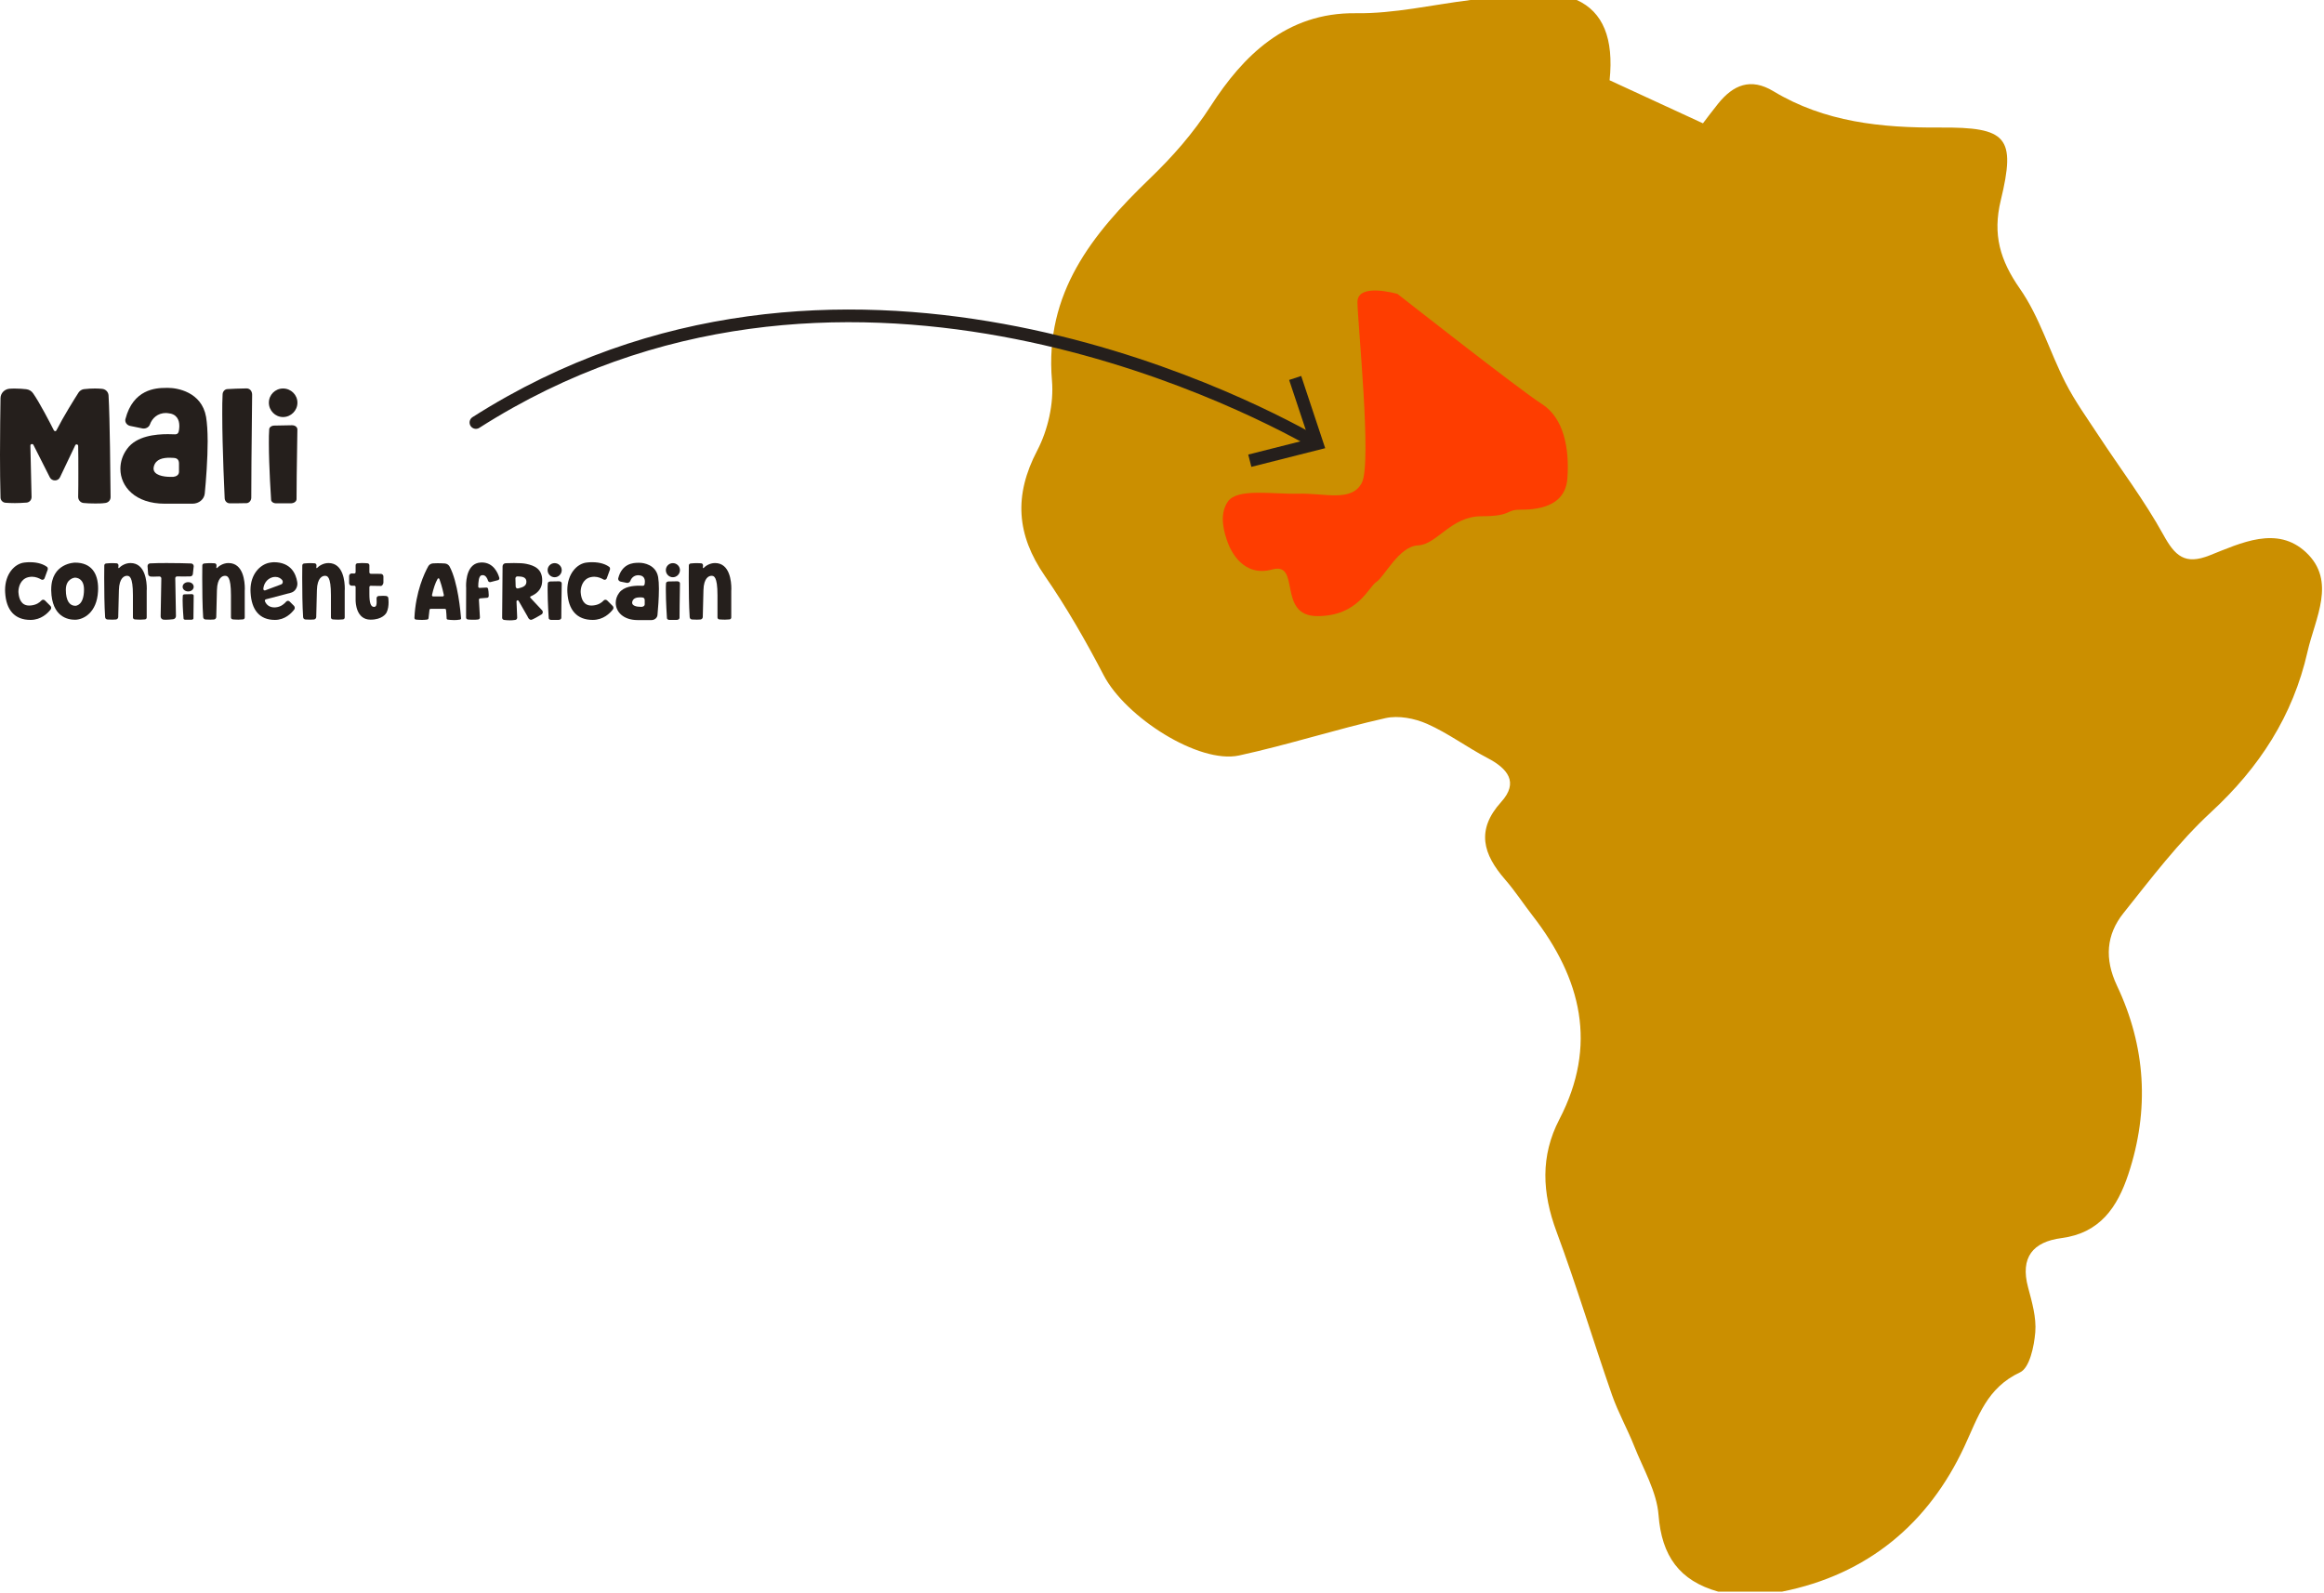 <svg width="550" height="377" viewBox="0 0 550 377" fill="none" xmlns="http://www.w3.org/2000/svg">
<path d="M546.09 154.31C542.64 169.47 534.72 181.66 523.28 192.23C515.58 199.34 509.12 207.89 502.55 216.13C498.46 221.25 498.01 226.97 501 233.31C507.82 247.72 508.75 262.69 503.7 277.93C501.1 285.78 496.98 291.87 487.87 293.07C481.14 293.95 478.06 297.61 479.96 304.71C480.89 308.19 481.96 311.88 481.67 315.37C481.39 318.71 480.33 323.78 478.08 324.84C470.17 328.56 468.21 335.27 464.87 342.45C456.41 360.62 442 372.73 421.72 376.76H406.64C397.45 374.18 393.25 368.31 392.51 358.6C392.08 353.08 388.9 347.73 386.78 342.38C385.15 338.26 382.95 334.36 381.49 330.18C377.02 317.33 373.09 304.27 368.36 291.52C364.96 282.39 364.52 273.65 369.04 264.96C378.16 247.41 374.24 231.65 362.76 216.82C360.54 213.96 358.55 210.9 356.18 208.17C351.02 202.23 349.23 196.51 355.28 189.82C359.5 185.16 356.79 181.92 352.03 179.43C347.18 176.9 342.72 173.55 337.75 171.35C334.79 170.04 330.95 169.3 327.88 169.99C316.26 172.6 304.88 176.3 293.24 178.83C283.71 180.89 266.36 169.76 261.2 159.84C257 151.76 252.44 143.8 247.27 136.32C240.55 126.57 239.91 117.27 245.46 106.66C248 101.8 249.43 95.52 248.96 90.08C247.18 69.36 258.53 55.37 272.02 42.36C277.53 37.05 282.27 31.7 286.59 25.01C294.06 13.43 304.33 2.9 320.92 3.13C329.94 3.26 339 1.12 348.03 0H373.16C379.367 2.8 381.957 9.133 380.93 19C388.21 22.36 395.4 25.68 403.02 29.19C403.92 28.01 405.24 26.25 406.61 24.54C410.18 20.1 414.31 18.34 419.69 21.59C431.84 28.92 445.27 30.28 459.09 30.19C474.99 30.08 477.14 32.41 473.5 47.44C471.55 55.52 473.33 61.6 478.03 68.34C482.69 75.01 485.06 83.23 488.81 90.58C491.04 94.95 493.95 98.99 496.66 103.12C501.79 110.94 507.49 118.44 511.99 126.6C514.75 131.61 517.07 133.78 522.92 131.47C530.35 128.53 538.9 124.33 545.75 130.75C553.02 137.57 547.9 146.33 546.09 154.29V154.31Z" fill="#CB8F00"/>
<path d="M330.75 69.58C330.75 69.58 321.26 66.82 321.26 71.48C321.26 76.14 324.71 109.61 322.3 114.27C319.88 118.93 313.5 116.69 307.29 116.86C301.08 117.03 292.8 115.48 290.56 118.76C288.32 122.04 289.87 126.52 290.56 128.42C291.25 130.32 294.18 136.7 301.08 134.8C307.98 132.9 302.12 145.84 311.78 145.84C321.44 145.84 323.86 138.94 325.75 137.73C327.65 136.52 331.1 129.28 335.58 129.1C340.07 128.93 343.34 122.2 350.59 122.2C357.84 122.2 356.28 120.65 359.73 120.65C363.18 120.65 370.43 120.3 370.94 113.23C371.46 106.16 370.08 98.91 364.9 95.63C359.72 92.35 330.74 69.58 330.74 69.58H330.75Z" fill="#FE3D00"/>
<path d="M310.81 104.45C293.39 94.61 197.96 45.6 112.63 100.01" stroke="#251F1C" stroke-width="3" stroke-linecap="round" stroke-linejoin="round"/>
<path d="M307.94 88.99L305.09 89.94L309.76 103.97L295.41 107.6L296.15 110.51L313.62 106.09L307.94 88.99Z" fill="#251F1C"/>
<path d="M2.28 92.01C2.64 92.01 3.01 91.97 3.33 91.97C4.5 91.97 5.47 92.05 6.2 92.13C6.89 92.21 7.49 92.57 7.86 93.14C9.36 95.28 11.9 100.18 12.75 101.87C12.83 101.99 12.95 102.07 13.07 102.07C13.19 102.07 13.31 101.99 13.35 101.87C15.09 98.47 17.6 94.47 18.61 92.89C18.89 92.49 19.34 92.2 19.82 92.12C20.83 92 21.72 91.96 22.49 91.96C23.14 91.96 23.7 92 24.15 92.04C25 92.12 25.65 92.77 25.69 93.62C26.01 98.92 26.13 113.43 26.17 117.68C26.17 118.41 25.64 118.97 24.92 119.06C24.11 119.18 23.3 119.18 22.54 119.18C21.49 119.18 20.48 119.14 19.75 119.06C19.06 118.98 18.5 118.37 18.5 117.64C18.54 115.86 18.54 113.88 18.54 112.02C18.54 109.47 18.54 107.09 18.5 105.55C18.5 105.31 18.3 105.19 18.13 105.19C18.01 105.19 17.89 105.23 17.81 105.39L14.21 112.95C13.97 113.48 13.48 113.72 13 113.72C12.52 113.72 12.03 113.48 11.79 112.99L7.91 105.31C7.83 105.15 7.71 105.11 7.55 105.11C7.39 105.11 7.19 105.23 7.19 105.47L7.47 117.64C7.47 118.37 6.94 118.93 6.26 118.97C5.21 119.05 4.28 119.09 3.51 119.09C2.58 119.09 1.85 119.05 1.33 119.01C0.64 118.97 0.12 118.4 0.12 117.76C0.04 114.73 0 111.17 0 107.69C0 102.27 0.08 97.06 0.12 94.27C0.12 93.06 1.09 92.09 2.3 92.01H2.28Z" fill="#251F1C"/>
<path d="M49.15 104.26C49.15 108.67 48.75 113.84 48.46 116.8C48.34 118.18 47.08 119.23 45.55 119.23H39C32 119.23 28.49 115.19 28.49 110.98C28.49 109.32 29.02 107.66 30.11 106.21C32.33 103.18 36.86 102.77 39.73 102.77C40.42 102.77 40.98 102.81 41.43 102.81C42.08 102.81 42.28 102.41 42.36 101.8C42.4 101.48 42.44 101.15 42.44 100.83C42.44 99.37 41.83 97.96 39.73 97.8C39.57 97.8 39.41 97.76 39.28 97.76C37.3 97.76 36 99.01 35.48 100.47C35.28 101.04 34.67 101.44 34.02 101.44C33.9 101.44 33.78 101.44 33.65 101.4L30.86 100.83C30.17 100.71 29.65 100.14 29.65 99.5C29.65 99.38 29.65 99.3 29.69 99.18C31.51 92.14 36.85 91.82 39.23 91.82H39.88C41.82 91.82 47.72 92.71 48.77 98.69C49.01 100.15 49.14 102.13 49.14 104.27L49.15 104.26ZM42.36 109.72C42.36 108.75 41.83 108.43 41.11 108.39C40.83 108.39 40.5 108.35 40.18 108.35C38.64 108.35 36.91 108.63 36.42 110.37C36.38 110.57 36.34 110.73 36.34 110.9C36.34 112.44 38.56 112.88 40.38 112.88H40.99C41.72 112.8 42.32 112.44 42.36 111.75V109.73V109.72Z" fill="#251F1C"/>
<path d="M58.26 119.1C56.88 119.14 55.55 119.14 54.38 119.14C53.69 119.14 53.17 118.57 53.17 117.89C53.17 117.89 52.6 106.24 52.6 98.04C52.6 96.26 52.6 94.68 52.68 93.39C52.68 92.7 53.21 92.1 53.85 92.1C54.82 92.02 56.64 91.98 58.34 91.94C59.15 91.94 59.67 92.59 59.67 93.44C59.67 93.44 59.51 109.37 59.51 109.41L59.47 117.78C59.47 118.51 58.94 119.11 58.26 119.11V119.1Z" fill="#251F1C"/>
<path d="M66.99 98.72C65.13 98.72 63.63 97.18 63.63 95.32C63.63 93.46 65.13 91.96 66.99 91.96C68.85 91.96 70.39 93.46 70.39 95.32C70.39 97.18 68.85 98.72 66.99 98.72ZM68.89 119.14H65.33C64.68 119.14 64.16 118.74 64.16 118.29C64.16 118.29 63.63 110.49 63.63 104.95C63.63 103.7 63.63 102.56 63.71 101.63C63.71 101.19 64.2 100.78 64.84 100.74C65.77 100.74 67.47 100.7 69.09 100.66C69.86 100.66 70.38 101.11 70.38 101.67C70.38 101.67 70.22 112.47 70.22 112.51L70.18 118.13C70.18 118.7 69.61 119.1 68.89 119.14Z" fill="#251F1C"/>
<path d="M10.04 137.24C9.94 137.24 9.84 137.22 9.74 137.16C9.26 136.88 8.48 136.52 7.56 136.52C7.28 136.52 6.96 136.56 6.64 136.64C4.78 137.14 4.36 139.06 4.36 140.08C4.36 140.18 4.38 140.28 4.38 140.36C4.5 141.72 5.02 143.34 6.9 143.34C7.02 143.34 7.16 143.34 7.3 143.32C8.6 143.2 9.36 142.62 9.76 142.18C9.88 142.04 10.04 141.96 10.2 141.96C10.36 141.96 10.52 142.02 10.64 142.14L11.9 143.4C12.04 143.52 12.12 143.7 12.12 143.88C12.12 144.04 12.06 144.18 11.96 144.3C11.3 145.14 9.74 146.74 7.22 146.74C3.46 146.74 1.46 144.4 1.22 140.26C1.2 140.06 1.2 139.86 1.2 139.68C1.2 135.88 3.44 133.42 5.78 133.16C6.24 133.1 6.68 133.08 7.08 133.08C9.06 133.08 10.34 133.62 11.08 134.16C11.24 134.26 11.32 134.44 11.32 134.64C11.32 134.7 11.3 134.78 11.28 134.86L10.56 136.84C10.48 137.1 10.26 137.24 10.04 137.24Z" fill="#251F1C"/>
<path d="M23.22 139.32C23.22 139.52 23.22 139.74 23.2 139.96C22.94 145.04 19.74 146.7 17.74 146.7C16.12 146.7 12.26 146.08 12.12 139.76V139.56C12.12 133.22 17.76 133.18 17.76 133.18C21.58 133.18 23.22 135.66 23.22 139.32ZM19.88 139.54C19.88 136.88 18.12 136.74 17.76 136.74H17.68C17.68 136.74 15.58 136.94 15.58 139.6C15.58 142.26 16.52 143.4 17.82 143.4C17.98 143.4 19.88 143.32 19.88 139.54Z" fill="#251F1C"/>
<path d="M34.3 146.62C33.96 146.66 33.6 146.68 33.24 146.68C32.7 146.68 32.2 146.64 31.9 146.62C31.66 146.6 31.46 146.4 31.46 146.16V140.9C31.46 136.34 30.58 136.3 30.02 136.3C29.46 136.3 28.22 136.74 28.14 139.68C28.08 141.74 28 144.88 27.98 146.08C27.96 146.36 27.74 146.6 27.46 146.64C27.18 146.66 26.9 146.68 26.6 146.68C26.16 146.68 25.74 146.66 25.42 146.64C25.14 146.62 24.9 146.4 24.88 146.1C24.7 143.52 24.66 139.58 24.66 136.8C24.66 135.48 24.68 134.42 24.68 133.86C24.68 133.62 24.86 133.4 25.12 133.38C25.62 133.32 26.18 133.3 26.68 133.3C27.04 133.3 27.38 133.32 27.6 133.34C27.86 133.36 28.04 133.58 28.04 133.82V133.86L28 134.38C28 134.44 28.04 134.48 28.08 134.48C28.12 134.48 28.16 134.46 28.18 134.44C28.6 134 29.6 133.28 30.88 133.28C34.42 133.28 34.74 137.74 34.74 139.32C34.74 139.66 34.72 139.86 34.72 139.86V146.16C34.72 146.4 34.54 146.6 34.3 146.62Z" fill="#251F1C"/>
<path d="M34.92 133.98C34.92 133.66 35.18 133.38 35.5 133.36C36.58 133.3 38 133.28 39.44 133.28C41.84 133.28 44.32 133.34 45.24 133.38C45.58 133.4 45.84 133.68 45.84 134.02V134.08L45.64 135.9C45.6 136.2 45.34 136.44 45.02 136.44C44.7 136.44 44.02 136.46 43.38 136.46C42.74 136.46 42.12 136.44 41.92 136.44C41.68 136.44 41.48 136.62 41.48 136.86V136.9L41.64 145.82V145.86C41.64 146.22 41.34 146.54 40.98 146.58C40.26 146.66 39.72 146.7 39.26 146.7C39.06 146.7 38.86 146.7 38.68 146.68C38.3 146.64 38.02 146.3 38.02 145.92L38.18 136.9C38.18 136.66 37.98 136.46 37.72 136.46C37.22 136.48 36.74 136.5 36.34 136.5C36.08 136.5 35.84 136.48 35.68 136.48C35.36 136.46 35.1 136.22 35.06 135.9L34.92 134.04V133.98ZM43.22 138.9C43.22 138.28 43.8 137.8 44.54 137.8C45.28 137.8 45.84 138.28 45.84 138.9C45.84 139.52 45.26 140 44.54 140C43.82 140 43.22 139.52 43.22 138.9ZM45.36 140.64C45.66 140.64 45.84 140.8 45.84 140.98C45.84 140.98 45.8 144.52 45.8 144.54L45.78 146.38C45.78 146.56 45.56 146.7 45.28 146.7H43.88C43.64 146.7 43.44 146.58 43.44 146.42C43.44 146.42 43.22 143.84 43.22 142.04C43.22 141.64 43.24 141.28 43.26 140.98C43.26 140.82 43.44 140.68 43.7 140.68C44.06 140.66 44.72 140.66 45.36 140.64Z" fill="#251F1C"/>
<path d="M57.5 146.62C57.16 146.66 56.8 146.68 56.44 146.68C55.9 146.68 55.4 146.64 55.1 146.62C54.86 146.6 54.66 146.4 54.66 146.16V140.9C54.66 136.34 53.78 136.3 53.22 136.3C52.66 136.3 51.42 136.74 51.34 139.68C51.28 141.74 51.2 144.88 51.18 146.08C51.16 146.36 50.94 146.6 50.66 146.64C50.38 146.66 50.1 146.68 49.8 146.68C49.36 146.68 48.94 146.66 48.62 146.64C48.34 146.62 48.1 146.4 48.08 146.1C47.9 143.52 47.86 139.58 47.86 136.8C47.86 135.48 47.88 134.42 47.88 133.86C47.88 133.62 48.06 133.4 48.32 133.38C48.82 133.32 49.38 133.3 49.88 133.3C50.24 133.3 50.58 133.32 50.8 133.34C51.06 133.36 51.24 133.58 51.24 133.82V133.86L51.2 134.38C51.2 134.44 51.24 134.48 51.28 134.48C51.32 134.48 51.36 134.46 51.38 134.44C51.8 134 52.8 133.28 54.08 133.28C57.62 133.28 57.94 137.74 57.94 139.32C57.94 139.66 57.92 139.86 57.92 139.86V146.16C57.92 146.4 57.74 146.6 57.5 146.62Z" fill="#251F1C"/>
<path d="M70.34 137.74C70.36 137.88 70.38 138.02 70.38 138.16C70.38 139.18 69.74 140.1 68.8 140.32C67.08 140.76 64.34 141.5 62.94 141.86C62.78 141.9 62.68 142.04 62.68 142.2C62.68 142.24 62.68 142.28 62.7 142.32C63.08 143.26 63.88 143.78 64.94 143.78C65.06 143.78 65.2 143.78 65.32 143.76C66.58 143.62 67.34 142.86 67.72 142.42C67.84 142.28 68 142.22 68.16 142.22C68.3 142.22 68.44 142.28 68.56 142.4L69.56 143.4C69.7 143.54 69.76 143.7 69.76 143.88C69.76 144.04 69.72 144.18 69.62 144.3C68.98 145.14 67.46 146.74 65.06 146.74C61.44 146.74 59.52 144.4 59.3 140.26C59.28 140.06 59.28 139.88 59.28 139.68C59.28 135.9 61.54 133.68 63.68 133.22C64.08 133.14 64.46 133.1 64.8 133.08C66.84 133.08 68.16 133.78 69 134.72C69.8 135.62 70.18 136.76 70.34 137.74ZM66.52 138.34C66.78 138.26 66.92 138 66.92 137.74C66.92 137.58 66.88 137.4 66.76 137.28C66.44 136.9 65.92 136.56 65.18 136.56C64.98 136.56 64.76 136.58 64.52 136.64H64.5C63.06 137.04 62.4 138.32 62.32 139.38V139.42C62.32 139.62 62.48 139.76 62.66 139.76C62.7 139.76 62.74 139.76 62.78 139.74L66.52 138.34Z" fill="#251F1C"/>
<path d="M81.16 146.62C80.82 146.66 80.46 146.68 80.1 146.68C79.56 146.68 79.06 146.64 78.76 146.62C78.52 146.6 78.32 146.4 78.32 146.16V140.9C78.32 136.34 77.44 136.3 76.88 136.3C76.32 136.3 75.08 136.74 75 139.68C74.94 141.74 74.86 144.88 74.84 146.08C74.82 146.36 74.6 146.6 74.32 146.64C74.04 146.66 73.76 146.68 73.46 146.68C73.02 146.68 72.6 146.66 72.28 146.64C72 146.62 71.76 146.4 71.74 146.1C71.56 143.52 71.52 139.58 71.52 136.8C71.52 135.48 71.54 134.42 71.54 133.86C71.54 133.62 71.72 133.4 71.98 133.38C72.48 133.32 73.04 133.3 73.54 133.3C73.9 133.3 74.24 133.32 74.46 133.34C74.72 133.36 74.9 133.58 74.9 133.82V133.86L74.86 134.38C74.86 134.44 74.9 134.48 74.94 134.48C74.98 134.48 75.02 134.46 75.04 134.44C75.46 134 76.46 133.28 77.74 133.28C81.28 133.28 81.6 137.74 81.6 139.32C81.6 139.66 81.58 139.86 81.58 139.86V146.16C81.58 146.4 81.4 146.6 81.16 146.62Z" fill="#251F1C"/>
<path d="M91.96 142.58C91.96 143.34 91.86 144.26 91.48 145C91.32 145.3 90.42 146.68 87.7 146.68C84.3 146.68 84.16 142.68 84.16 142.04V138.96C84.16 138.78 84.02 138.64 83.84 138.64H83.22C82.9 138.64 82.62 138.36 82.62 138.04V136.34C82.62 136.02 82.9 135.74 83.22 135.74L83.82 135.76C84.02 135.76 84.16 135.62 84.16 135.42V133.82C84.16 133.58 84.32 133.38 84.54 133.34H84.58C84.92 133.3 85.28 133.28 85.64 133.28C86.18 133.28 86.7 133.32 87 133.34C87 133.34 87.02 133.34 87.04 133.36C87.26 133.38 87.42 133.6 87.42 133.82V135.48C87.42 135.66 87.56 135.8 87.74 135.82L90.14 135.84C90.46 135.84 90.74 136.12 90.74 136.44V137.9C90.74 138.22 90.46 138.7 90.14 138.7L87.74 138.66C87.56 138.66 87.42 138.8 87.42 138.98V140.6C87.42 142.66 87.72 143.66 88.52 143.66C89.06 143.66 89.14 143.1 89.14 142.48C89.14 142.24 89.12 142 89.12 141.78V141.62C89.12 141.34 89.32 141.1 89.6 141.08C89.84 141.06 90.18 141.04 90.58 141.04C90.86 141.04 91.14 141.04 91.42 141.08C91.68 141.12 91.88 141.32 91.9 141.56C91.92 141.82 91.96 142.18 91.96 142.58Z" fill="#251F1C"/>
<path d="M109.12 146.36V146.4C109.12 146.52 109 146.64 108.88 146.66C108.36 146.76 107.86 146.78 107.42 146.78C106.76 146.78 106.24 146.7 105.94 146.66C105.8 146.64 105.7 146.52 105.7 146.38C105.68 145.68 105.62 145.02 105.56 144.38C105.56 144.24 105.44 144.12 105.28 144.12H101.92C101.78 144.12 101.66 144.22 101.64 144.38C101.52 145.26 101.46 145.96 101.42 146.32C101.4 146.5 101.26 146.64 101.08 146.66C100.68 146.72 100.26 146.74 99.86 146.74C99.28 146.74 98.74 146.7 98.42 146.66C98.22 146.64 98.08 146.46 98.08 146.26C98.36 140.02 100.48 135.62 101.34 134.06C101.56 133.66 101.98 133.4 102.44 133.36C102.8 133.34 103.18 133.32 103.56 133.32C104.2 133.32 104.82 133.36 105.28 133.38C105.76 133.42 106.18 133.7 106.4 134.1C108.38 137.78 109 144.9 109.12 146.36ZM104.76 141.18C104.92 141.18 105.04 141.06 105.04 140.9V140.84C104.66 138.98 104.2 137.64 103.98 137.04C103.94 136.94 103.86 136.9 103.76 136.9C103.7 136.9 103.62 136.92 103.58 137C103 137.98 102.56 139.4 102.24 140.84V140.9C102.24 141.06 102.34 141.18 102.5 141.18H104.76Z" fill="#251F1C"/>
<path d="M113.18 138.86C113.18 139.02 113.32 139.16 113.48 139.16H113.52L115.12 139.08C115.32 139.08 115.48 139.2 115.52 139.4C115.58 139.74 115.66 140.3 115.66 140.78V140.98C115.66 141.18 115.64 141.44 115.32 141.5L113.64 141.64C113.46 141.66 113.34 141.8 113.34 141.96L113.58 146.16C113.58 146.4 113.4 146.6 113.16 146.64C112.74 146.7 112.32 146.7 111.94 146.7C111.44 146.7 111 146.68 110.72 146.64C110.48 146.6 110.3 146.42 110.3 146.18L110.32 139.18C110.32 139.18 110.3 138.98 110.3 138.64C110.3 137.2 110.6 133.36 113.7 133.16C113.8 133.16 113.92 133.14 114.02 133.14C116.8 133.14 117.86 135.68 118.16 136.76C118.18 136.8 118.18 136.86 118.18 136.9C118.18 137.1 118.04 137.3 117.82 137.34L116.1 137.78C116.1 137.78 116.02 137.8 115.98 137.8C115.76 137.8 115.56 137.66 115.5 137.46C115.34 136.94 114.96 136.14 114.24 136.14C114.14 136.14 114.06 136.16 113.96 136.18C113.26 136.34 113.2 137.88 113.18 138.86Z" fill="#251F1C"/>
<path d="M125.66 146.72C125.16 146.68 124.98 146.18 124.84 145.9L122.74 142.24C122.68 142.14 122.6 142.1 122.52 142.1C122.38 142.1 122.26 142.18 122.24 142.34V142.44L122.4 146.2C122.4 146.46 122.22 146.7 121.96 146.74C121.48 146.82 121.04 146.84 120.64 146.84C120.06 146.84 119.6 146.78 119.28 146.74C119.04 146.7 118.84 146.5 118.84 146.24V146.2L118.94 134.06C118.94 133.66 119.26 133.34 119.66 133.32C120.28 133.3 120.96 133.28 121.64 133.28C122.76 133.28 123.86 133.32 124.58 133.48C126.48 133.88 128.32 134.66 128.32 137.36C128.32 137.5 128.32 137.66 128.3 137.82C128.18 139.58 126.94 140.58 125.64 141.14C125.52 141.18 125.46 141.26 125.46 141.34C125.46 141.4 125.48 141.46 125.54 141.52L128.34 144.52C128.42 144.64 128.46 144.76 128.46 144.9C128.46 145.1 128.36 145.32 128.16 145.44C127.48 145.84 126.04 146.72 125.66 146.72ZM122.04 138.84C122.04 139.1 122.26 139.3 122.52 139.3C122.56 139.3 122.6 139.3 122.64 139.28C123.28 139.1 124.58 138.9 124.58 137.74C124.58 136.42 123.24 136.48 122.48 136.44H122.44C122.18 136.44 121.98 136.66 121.98 136.92L122.04 138.84Z" fill="#251F1C"/>
<path d="M131.26 136.64C130.34 136.64 129.6 135.88 129.6 134.96C129.6 134.04 130.34 133.3 131.26 133.3C132.18 133.3 132.94 134.04 132.94 134.96C132.94 135.88 132.18 136.64 131.26 136.64ZM132.2 146.74H130.44C130.12 146.74 129.86 146.54 129.86 146.32C129.86 146.32 129.6 142.46 129.6 139.72C129.6 139.1 129.6 138.54 129.64 138.08C129.64 137.86 129.88 137.66 130.2 137.64C130.66 137.64 131.5 137.62 132.3 137.6C132.68 137.6 132.94 137.82 132.94 138.1C132.94 138.1 132.86 143.44 132.86 143.46L132.84 146.24C132.84 146.52 132.56 146.72 132.2 146.74Z" fill="#251F1C"/>
<path d="M143.1 137.24C143 137.24 142.9 137.22 142.8 137.16C142.32 136.88 141.54 136.52 140.62 136.52C140.34 136.52 140.02 136.56 139.7 136.64C137.84 137.14 137.42 139.06 137.42 140.08C137.42 140.18 137.44 140.28 137.44 140.36C137.56 141.72 138.08 143.34 139.96 143.34C140.08 143.34 140.22 143.34 140.36 143.32C141.66 143.2 142.42 142.62 142.82 142.18C142.94 142.04 143.1 141.96 143.26 141.96C143.42 141.96 143.58 142.02 143.7 142.14L144.96 143.4C145.1 143.52 145.18 143.7 145.18 143.88C145.18 144.04 145.12 144.18 145.02 144.3C144.36 145.14 142.8 146.74 140.28 146.74C136.52 146.74 134.52 144.4 134.28 140.26C134.26 140.06 134.26 139.86 134.26 139.68C134.26 135.88 136.5 133.42 138.84 133.16C139.3 133.1 139.74 133.08 140.14 133.08C142.12 133.08 143.4 133.62 144.14 134.16C144.3 134.26 144.38 134.44 144.38 134.64C144.38 134.7 144.36 134.78 144.34 134.86L143.62 136.84C143.54 137.1 143.32 137.24 143.1 137.24Z" fill="#251F1C"/>
<path d="M155.94 139.38C155.94 141.56 155.74 144.12 155.6 145.58C155.54 146.26 154.92 146.78 154.16 146.78H150.92C147.46 146.78 145.72 144.78 145.72 142.7C145.72 141.88 145.98 141.06 146.52 140.34C147.62 138.84 149.86 138.64 151.28 138.64C151.62 138.64 151.9 138.66 152.12 138.66C152.44 138.66 152.54 138.46 152.58 138.16C152.6 138 152.62 137.84 152.62 137.68C152.62 136.96 152.32 136.26 151.28 136.18C151.2 136.18 151.12 136.16 151.06 136.16C150.08 136.16 149.44 136.78 149.18 137.5C149.08 137.78 148.78 137.98 148.46 137.98C148.4 137.98 148.34 137.98 148.28 137.96L146.9 137.68C146.56 137.62 146.3 137.34 146.3 137.02C146.3 136.96 146.3 136.92 146.32 136.86C147.22 133.38 149.86 133.22 151.04 133.22H151.36C152.32 133.22 155.24 133.66 155.76 136.62C155.88 137.34 155.94 138.32 155.94 139.38ZM152.58 142.08C152.58 141.6 152.32 141.44 151.96 141.42C151.82 141.42 151.66 141.4 151.5 141.4C150.74 141.4 149.88 141.54 149.64 142.4C149.62 142.5 149.6 142.58 149.6 142.66C149.6 143.42 150.7 143.64 151.6 143.64H151.9C152.26 143.6 152.56 143.42 152.58 143.08V142.08Z" fill="#251F1C"/>
<path d="M159.24 136.64C158.32 136.64 157.58 135.88 157.58 134.96C157.58 134.04 158.32 133.3 159.24 133.3C160.16 133.3 160.92 134.04 160.92 134.96C160.92 135.88 160.16 136.64 159.24 136.64ZM160.18 146.74H158.42C158.1 146.74 157.84 146.54 157.84 146.32C157.84 146.32 157.58 142.46 157.58 139.72C157.58 139.1 157.58 138.54 157.62 138.08C157.62 137.86 157.86 137.66 158.18 137.64C158.64 137.64 159.48 137.62 160.28 137.6C160.66 137.6 160.92 137.82 160.92 138.1C160.92 138.1 160.84 143.44 160.84 143.46L160.82 146.24C160.82 146.52 160.54 146.72 160.18 146.74Z" fill="#251F1C"/>
<path d="M172.64 146.62C172.3 146.66 171.94 146.68 171.58 146.68C171.04 146.68 170.54 146.64 170.24 146.62C170 146.6 169.8 146.4 169.8 146.16V140.9C169.8 136.34 168.92 136.3 168.36 136.3C167.8 136.3 166.56 136.74 166.48 139.68C166.42 141.74 166.34 144.88 166.32 146.08C166.3 146.36 166.08 146.6 165.8 146.64C165.52 146.66 165.24 146.68 164.94 146.68C164.5 146.68 164.08 146.66 163.76 146.64C163.48 146.62 163.24 146.4 163.22 146.1C163.04 143.52 163 139.58 163 136.8C163 135.48 163.02 134.42 163.02 133.86C163.02 133.62 163.2 133.4 163.46 133.38C163.96 133.32 164.52 133.3 165.02 133.3C165.38 133.3 165.72 133.32 165.94 133.34C166.2 133.36 166.38 133.58 166.38 133.82V133.86L166.34 134.38C166.34 134.44 166.38 134.48 166.42 134.48C166.46 134.48 166.5 134.46 166.52 134.44C166.94 134 167.94 133.28 169.22 133.28C172.76 133.28 173.08 137.74 173.08 139.32C173.08 139.66 173.06 139.86 173.06 139.86V146.16C173.06 146.4 172.88 146.6 172.64 146.62Z" fill="#251F1C"/>
</svg>
